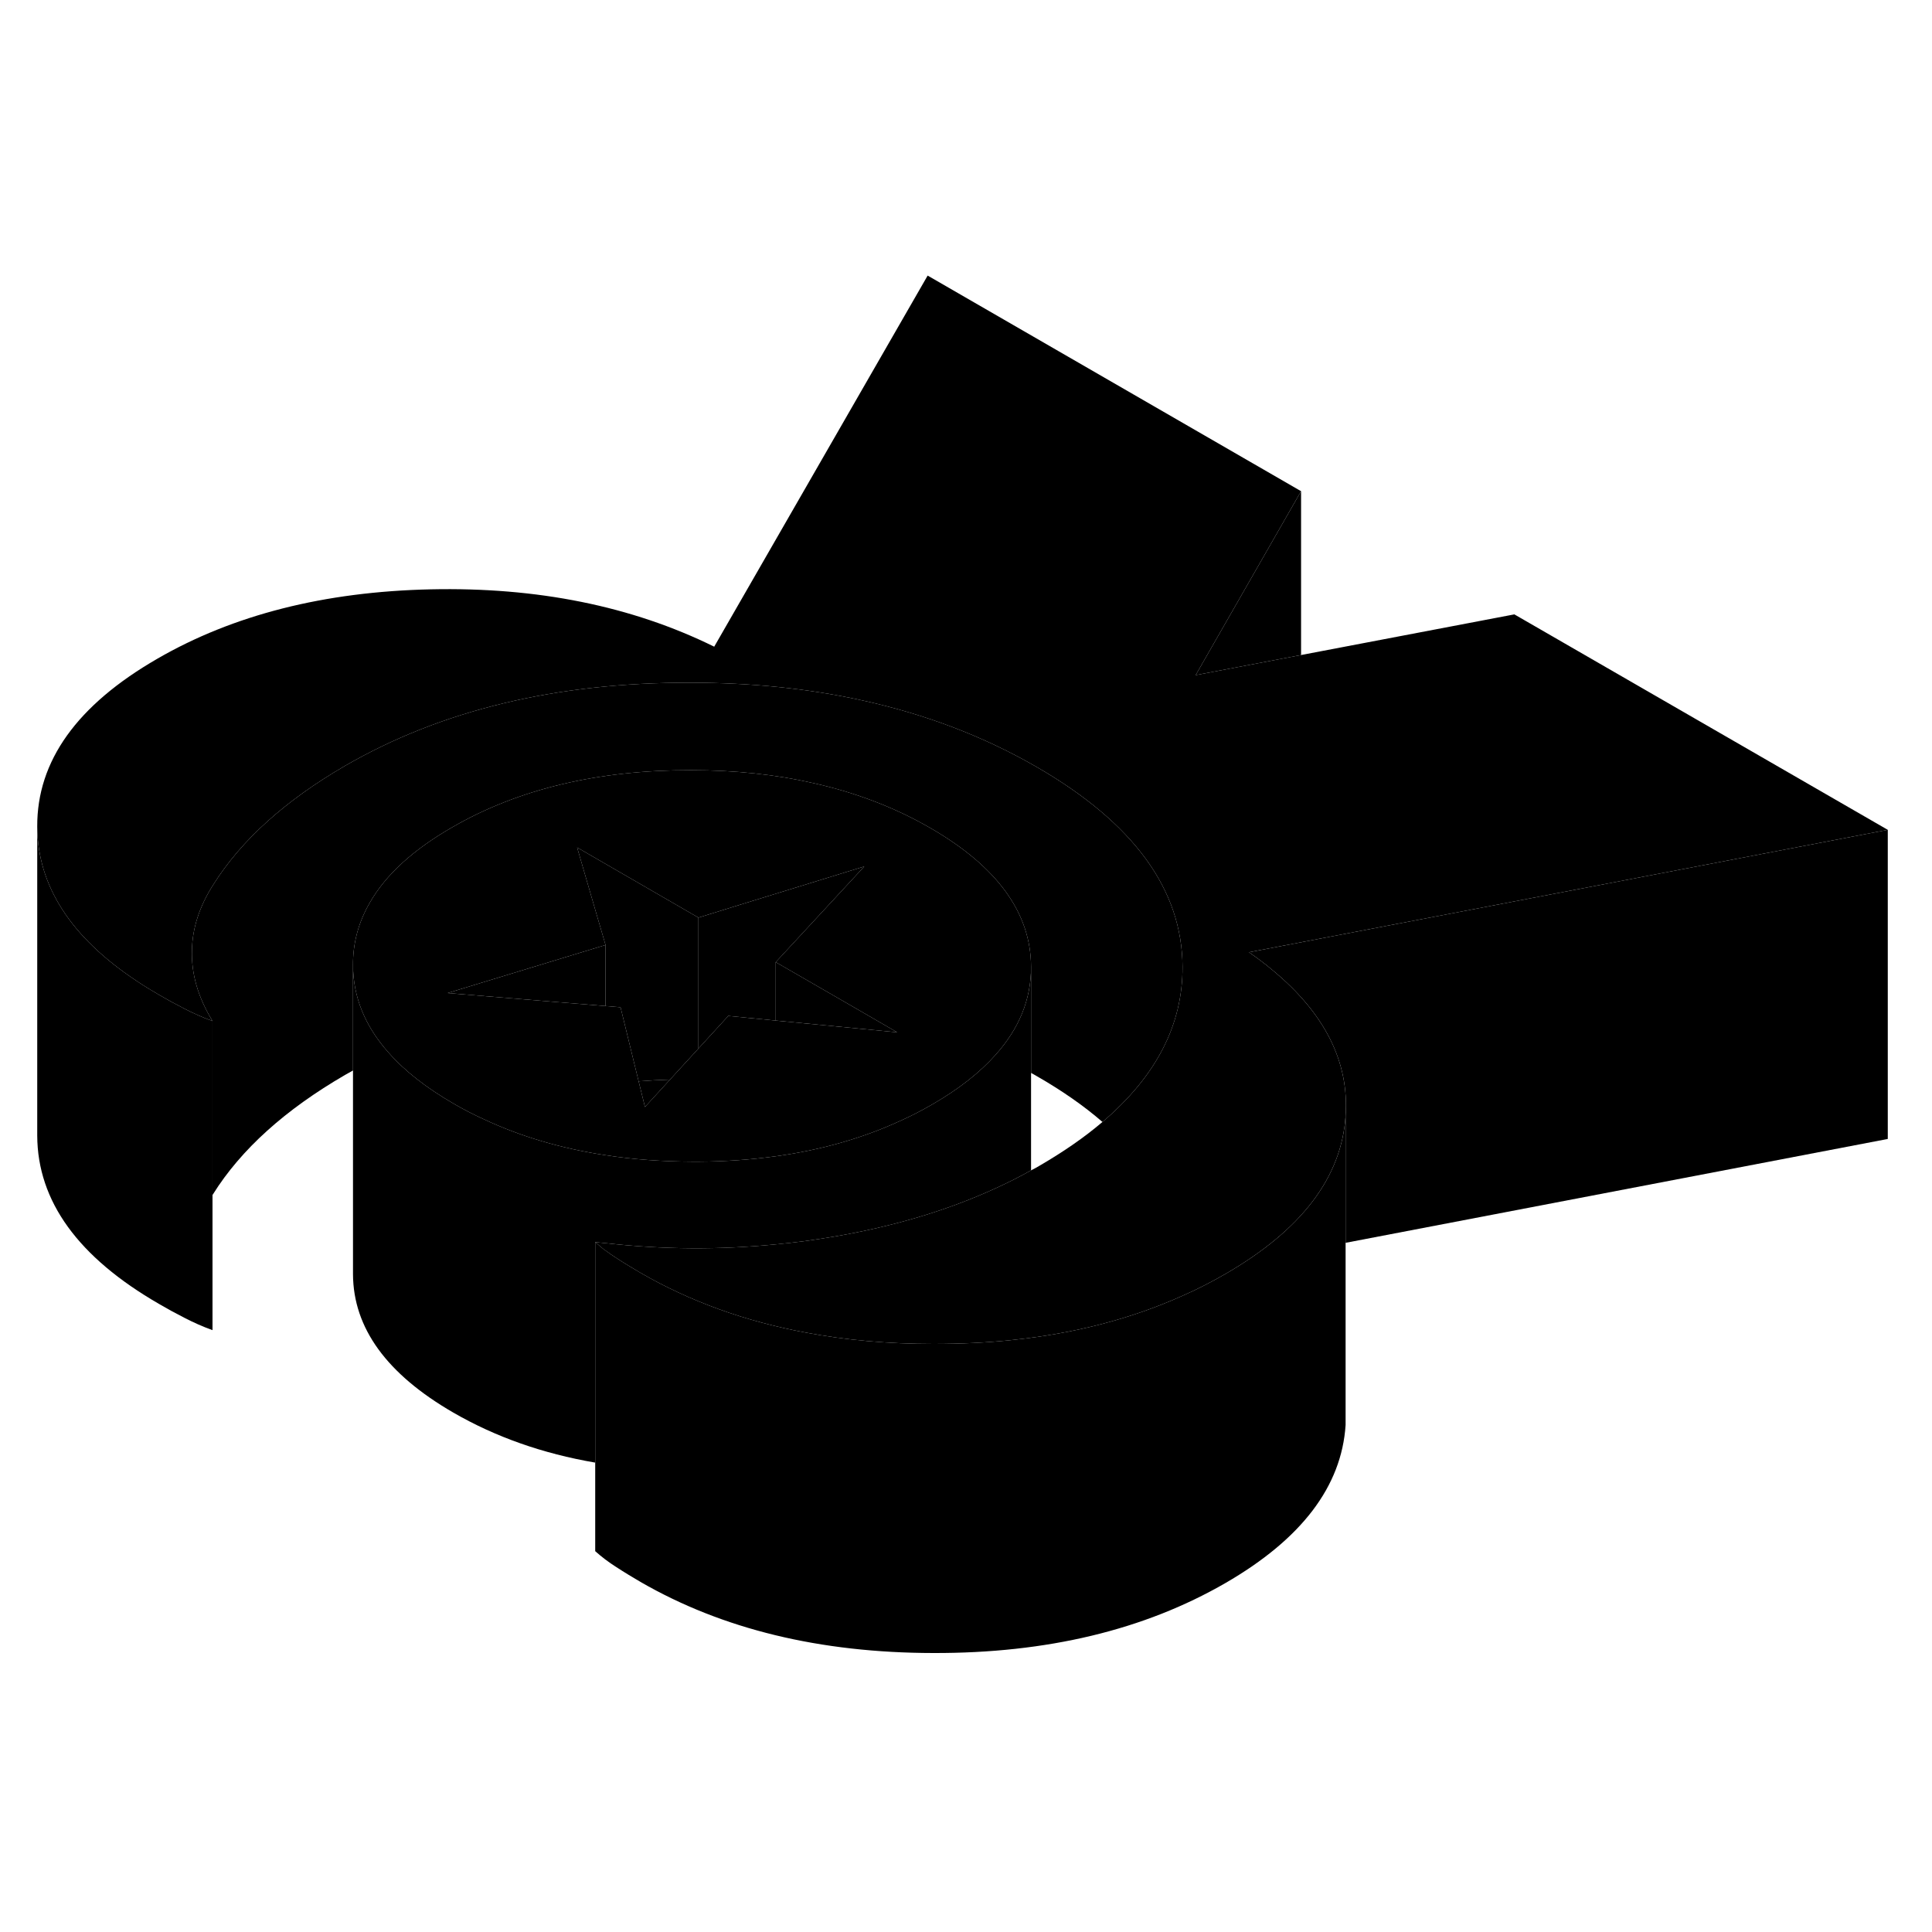 <svg width="48" height="48" viewBox="0 0 125 94" class="pr-icon-iso-duotone-secondary"
     xmlns="http://www.w3.org/2000/svg" stroke-width="1px" stroke-linecap="round" stroke-linejoin="round">
    <path d="M41.319 54.46L41.73 56.12L43.349 54.35C42.659 54.37 41.979 54.41 41.319 54.46Z" class="pr-icon-iso-duotone-primary-stroke" stroke-linejoin="round"/>
    <path d="M60.209 38.08C57.929 36.76 55.409 35.79 52.639 35.17C50.189 34.61 47.539 34.33 44.709 34.33C38.689 34.32 33.529 35.55 29.249 38.03C26.739 39.47 24.969 41.09 23.939 42.88C23.199 44.15 22.829 45.51 22.839 46.95C22.849 49 23.609 50.88 25.129 52.59C26.169 53.78 27.579 54.88 29.339 55.9C29.989 56.28 30.669 56.63 31.359 56.94C33.739 58.05 36.339 58.81 39.179 59.24C40.969 59.52 42.859 59.65 44.839 59.66H45.189C46.929 59.65 48.599 59.53 50.189 59.31C53.109 58.91 55.779 58.15 58.199 57.04C58.929 56.72 59.629 56.35 60.309 55.96C62.029 54.97 63.399 53.89 64.419 52.74C65.949 51.03 66.709 49.15 66.709 47.08V47.03C66.689 43.56 64.519 40.57 60.209 38.08ZM50.189 50.53L47.119 50.23L45.189 52.34L43.349 54.35L41.729 56.12L41.319 54.46L40.149 49.67L39.179 49.59L35.989 49.33L28.959 48.75L39.179 45.64L38.599 43.66L37.339 39.33L45.189 43.87L48.159 42.95L55.919 40.56L50.189 46.75L55.319 49.71L58.049 51.29L50.189 50.53Z" class="pr-icon-iso-duotone-primary-stroke" stroke-linejoin="round"/>
    <path d="M58.05 51.29L50.19 50.53V46.75L55.319 49.71L58.05 51.29Z" class="pr-icon-iso-duotone-primary-stroke" stroke-linejoin="round"/>
    <path d="M55.919 40.56L50.19 46.75V50.53L47.119 50.23L45.19 52.34V43.87L48.159 42.95L55.919 40.56Z" class="pr-icon-iso-duotone-primary-stroke" stroke-linejoin="round"/>
    <path d="M45.189 43.87V52.34L43.349 54.35C42.659 54.37 41.979 54.41 41.319 54.46L40.149 49.67L39.179 49.59V45.64L38.599 43.66L37.339 39.33L45.189 43.87Z" class="pr-icon-iso-duotone-primary-stroke" stroke-linejoin="round"/>
    <path d="M39.179 45.64V49.59L35.989 49.33L28.959 48.75L39.179 45.64Z" class="pr-icon-iso-duotone-primary-stroke" stroke-linejoin="round"/>
    <path d="M66.709 47.08V60.22C65.969 60.64 65.209 61.02 64.419 61.38C61.309 62.81 57.819 63.85 53.949 64.51C53.299 64.62 52.639 64.72 51.989 64.81C51.389 64.89 50.789 64.95 50.189 65.01C46.559 65.37 42.889 65.35 39.179 64.93C39.109 64.93 39.039 64.92 38.969 64.91C38.819 64.9 38.659 64.88 38.509 64.86V79.13C35.119 78.55 32.059 77.47 29.339 75.9C25.029 73.41 22.859 70.43 22.839 66.95V46.95C22.849 49 23.609 50.88 25.129 52.59C26.169 53.78 27.579 54.88 29.339 55.9C29.989 56.28 30.669 56.63 31.359 56.94C33.739 58.05 36.339 58.81 39.179 59.24C40.969 59.52 42.859 59.65 44.839 59.66H45.189C46.929 59.65 48.599 59.53 50.189 59.31C53.109 58.91 55.779 58.15 58.199 57.04C58.929 56.72 59.629 56.35 60.309 55.96C62.029 54.97 63.399 53.89 64.419 52.74C65.949 51.03 66.709 49.15 66.709 47.08Z" class="pr-icon-iso-duotone-primary-stroke" stroke-linejoin="round"/>
    <path d="M87.059 56.7C86.799 60.68 84.199 64.08 79.289 66.92C78.369 67.45 77.419 67.94 76.429 68.37C73.159 69.83 69.539 70.77 65.559 71.19C63.899 71.37 62.179 71.45 60.389 71.45C57.479 71.45 54.739 71.21 52.149 70.72C48.209 69.99 44.639 68.7 41.439 66.85C40.929 66.55 40.409 66.24 39.889 65.9C39.639 65.74 39.409 65.58 39.179 65.41C39.149 65.39 39.119 65.37 39.089 65.35C38.889 65.19 38.689 65.02 38.509 64.86C38.659 64.88 38.819 64.9 38.969 64.91C39.039 64.92 39.109 64.93 39.179 64.93C42.889 65.35 46.559 65.37 50.189 65.01C50.789 64.95 51.389 64.89 51.989 64.81C52.639 64.72 53.299 64.62 53.949 64.51C57.819 63.85 61.309 62.81 64.419 61.38C65.209 61.02 65.969 60.64 66.709 60.22C66.879 60.14 67.039 60.05 67.209 59.95C68.779 59.04 70.159 58.09 71.329 57.09C74.809 54.13 76.529 50.79 76.509 47.05C76.489 42.05 73.339 37.74 67.069 34.12C63.639 32.14 59.859 30.7 55.719 29.8C52.289 29.05 48.609 28.67 44.679 28.67C36.019 28.65 28.569 30.44 22.339 34.04C18.459 36.29 15.599 38.86 13.779 41.77C12.899 43.16 12.449 44.56 12.419 45.96C12.369 47.49 12.809 49.02 13.749 50.56C13.109 50.33 12.509 50.06 11.929 49.76C11.359 49.47 10.809 49.17 10.299 48.87C9.779 48.57 9.289 48.27 8.829 47.96C4.569 45.13 2.429 41.8 2.409 37.98C2.389 33.74 4.979 30.12 10.179 27.12C15.089 24.28 20.989 22.78 27.869 22.63C34.749 22.48 40.869 23.71 46.209 26.34L60.019 2.33L84.179 16.28L77.359 28.18L84.179 26.88L97.979 24.25L122.139 38.19L80.809 46.11C81.339 46.48 81.839 46.85 82.299 47.24C85.709 50.05 87.299 53.2 87.059 56.7Z" class="pr-icon-iso-duotone-primary-stroke" stroke-linejoin="round"/>
    <path d="M87.06 56.7V76.7C86.8 80.68 84.2 84.08 79.29 86.92C74.03 89.96 67.73 91.47 60.39 91.45C53.05 91.44 46.74 89.91 41.44 86.85C40.93 86.55 40.41 86.24 39.89 85.9C39.37 85.57 38.91 85.22 38.51 84.86V64.86C38.69 65.02 38.89 65.19 39.09 65.35C39.12 65.37 39.15 65.39 39.18 65.41C39.41 65.58 39.64 65.74 39.89 65.9C40.41 66.24 40.93 66.55 41.44 66.85C44.64 68.7 48.21 69.99 52.15 70.72C54.74 71.21 57.48 71.45 60.39 71.45C62.18 71.45 63.9 71.37 65.56 71.19C69.54 70.77 73.16 69.83 76.43 68.37C77.42 67.94 78.37 67.45 79.29 66.92C84.2 64.08 86.8 60.68 87.06 56.7Z" class="pr-icon-iso-duotone-primary-stroke" stroke-linejoin="round"/>
    <path d="M122.139 38.19V58.19L87.06 64.91V56.7C87.3 53.2 85.71 50.05 82.3 47.24C81.84 46.85 81.34 46.48 80.81 46.11L122.139 38.19Z" class="pr-icon-iso-duotone-primary-stroke" stroke-linejoin="round"/>
    <path d="M13.749 50.56V70.56C13.109 70.33 12.509 70.06 11.929 69.76C11.359 69.47 10.809 69.17 10.299 68.87C5.059 65.85 2.429 62.22 2.409 57.98V37.98C2.429 41.8 4.569 45.13 8.829 47.96C9.289 48.27 9.779 48.57 10.299 48.87C10.809 49.17 11.359 49.47 11.929 49.76C12.509 50.06 13.109 50.33 13.749 50.56Z" class="pr-icon-iso-duotone-primary-stroke" stroke-linejoin="round"/>
    <path d="M76.509 47.05C76.529 50.79 74.809 54.13 71.329 57.09C70.129 56.05 68.709 55.06 67.069 54.12C66.949 54.05 66.829 53.98 66.709 53.92V47.03C66.689 43.56 64.519 40.57 60.209 38.08C57.929 36.76 55.409 35.79 52.639 35.17C50.189 34.61 47.539 34.33 44.709 34.33C38.689 34.32 33.529 35.55 29.249 38.03C26.739 39.47 24.969 41.09 23.939 42.88C23.199 44.15 22.829 45.51 22.839 46.95V53.76C22.669 53.85 22.499 53.95 22.339 54.04C18.459 56.29 15.599 58.86 13.779 61.77C13.769 61.79 13.759 61.8 13.749 61.82V50.56C12.809 49.02 12.369 47.49 12.419 45.96C12.449 44.56 12.899 43.16 13.779 41.77C15.599 38.86 18.459 36.29 22.339 34.04C28.569 30.44 36.019 28.65 44.679 28.67C48.609 28.67 52.289 29.05 55.719 29.8C59.859 30.7 63.639 32.14 67.069 34.12C73.339 37.74 76.489 42.05 76.509 47.05Z" class="pr-icon-iso-duotone-primary-stroke" stroke-linejoin="round"/>
    <path d="M84.179 16.28V26.88L77.359 28.18L84.179 16.28Z" class="pr-icon-iso-duotone-primary-stroke" stroke-linejoin="round"/>
</svg>